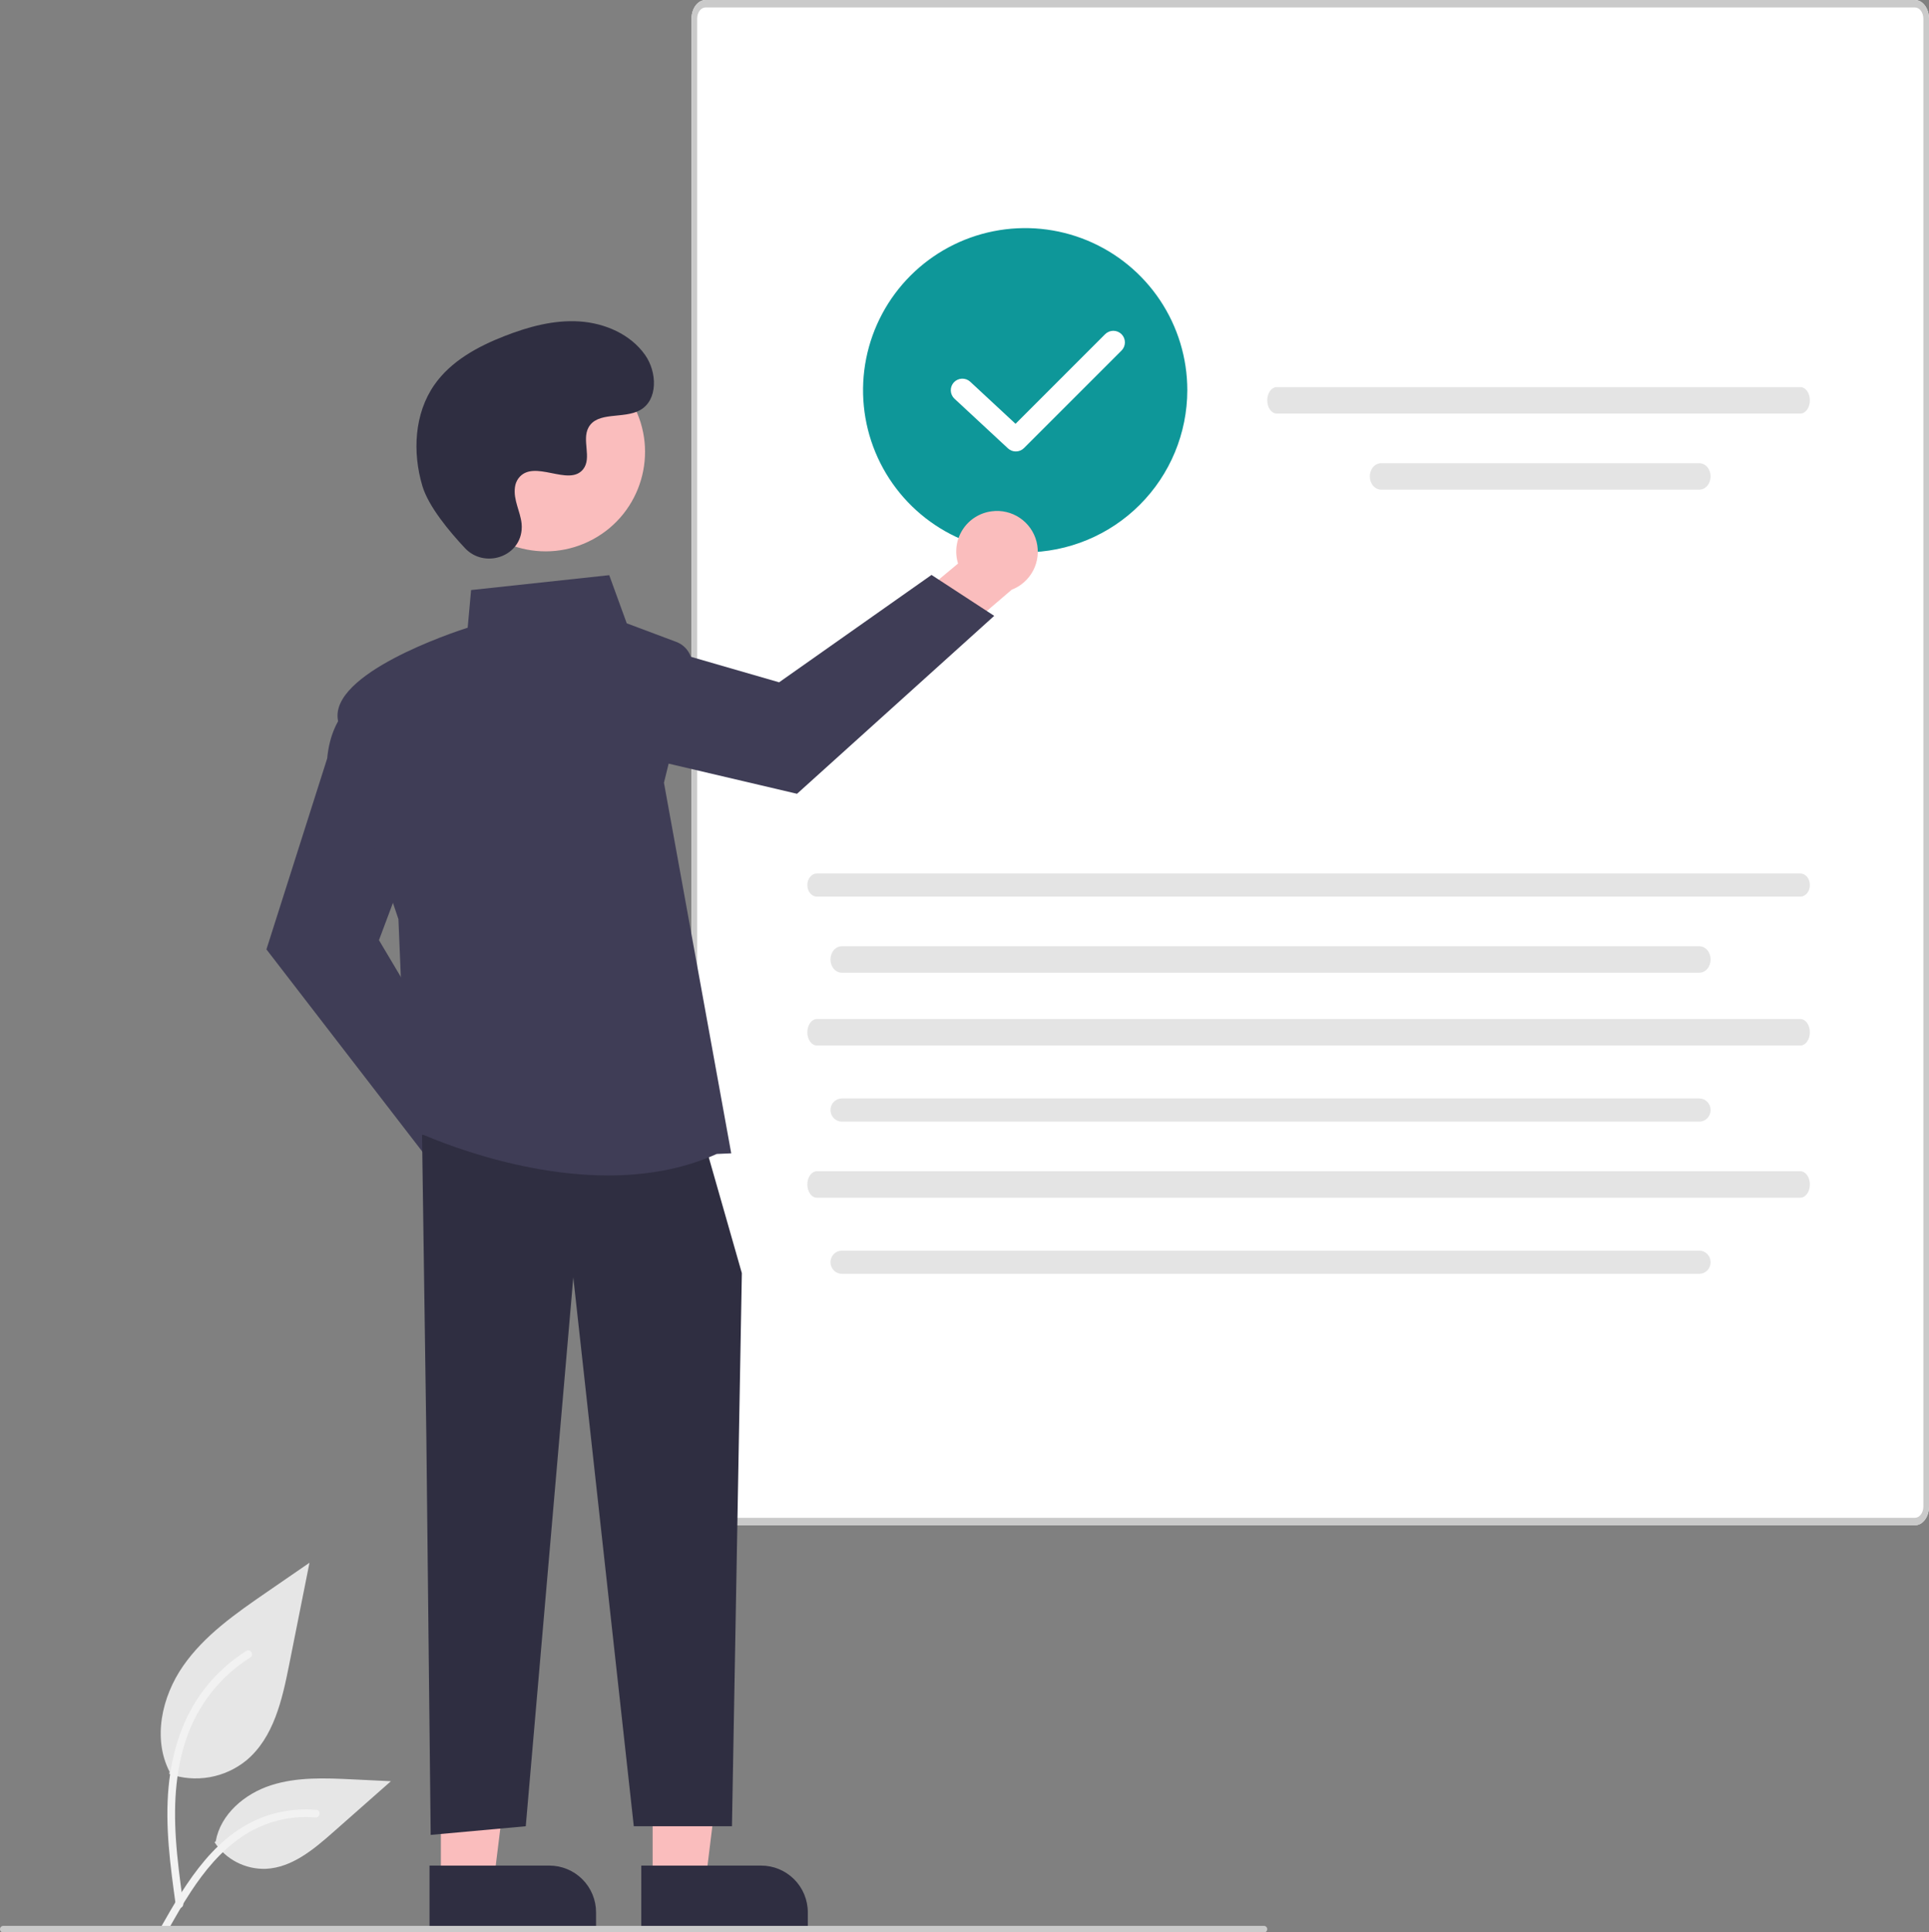 <svg width="583" height="584" viewBox="0 0 583 584" fill="none" xmlns="http://www.w3.org/2000/svg">
<rect x="0" y="0" width="583" height="584" fill="#808080" stroke="none"/>
<g clip-path="url(#clip0)">
<path d="M51.125 536.144C55.048 537.523 59.26 537.869 63.356 537.147C67.451 536.426 71.292 534.662 74.508 532.025C82.697 525.151 85.266 513.829 87.354 503.344L93.534 472.327L80.596 481.235C71.292 487.642 61.778 494.254 55.336 503.533C48.894 512.812 46.084 525.48 51.258 535.521" fill="#E6E6E6"/>
<path d="M53.123 575.855C51.494 563.991 49.819 551.974 50.964 539.983C51.978 529.334 55.228 518.934 61.842 510.404C65.353 505.885 69.625 502.014 74.467 498.963C75.729 498.167 76.891 500.167 75.634 500.96C67.257 506.254 60.777 514.072 57.13 523.286C53.101 533.532 52.454 544.702 53.148 555.586C53.568 562.168 54.459 568.707 55.354 575.239C55.425 575.534 55.381 575.845 55.231 576.109C55.081 576.373 54.836 576.571 54.546 576.661C54.25 576.741 53.935 576.701 53.669 576.549C53.403 576.398 53.206 576.148 53.123 575.853L53.123 575.855Z" fill="#F2F2F2"/>
<path d="M64.844 556.818C66.526 559.376 68.839 561.458 71.559 562.862C74.279 564.267 77.316 564.947 80.375 564.837C88.24 564.464 94.793 558.977 100.692 553.767L118.144 538.358L106.594 537.805C98.288 537.407 89.768 537.034 81.856 539.598C73.945 542.163 66.649 548.325 65.202 556.514" fill="#E6E6E6"/>
<path d="M48.52 582.674C56.359 568.803 65.452 553.387 81.701 548.459C86.218 547.094 90.955 546.605 95.656 547.018C97.138 547.146 96.768 549.43 95.289 549.303C87.409 548.648 79.543 550.729 73.017 555.195C66.737 559.469 61.848 565.412 57.709 571.714C55.174 575.574 52.904 579.598 50.633 583.617C49.907 584.901 47.786 583.974 48.52 582.674Z" fill="#F2F2F2"/>
<path d="M578.752 461H213.248C212.122 460.998 211.042 460.404 210.246 459.349C209.45 458.294 209.001 456.863 209 455.371V5.629C209.001 4.137 209.45 2.706 210.246 1.651C211.042 0.596 212.122 0.002 213.248 0H578.752C579.878 0.002 580.958 0.596 581.754 1.651C582.55 2.706 582.999 4.137 583 5.629V455.37C582.999 456.862 582.551 458.293 581.754 459.349C580.958 460.404 579.878 460.997 578.752 460.999V461Z" fill="white"/>
<path d="M578.752 461H213.248C212.122 460.998 211.042 460.404 210.246 459.349C209.45 458.294 209.001 456.863 209 455.371V5.629C209.001 4.137 209.45 2.706 210.246 1.651C211.042 0.596 212.122 0.002 213.248 0H578.752C579.878 0.002 580.958 0.596 581.754 1.651C582.55 2.706 582.999 4.137 583 5.629V455.37C582.999 456.862 582.551 458.293 581.754 459.349C580.958 460.404 579.878 460.997 578.752 460.999V461ZM213.248 2.247C212.573 2.249 211.926 2.605 211.449 3.238C210.972 3.87 210.703 4.727 210.702 5.621V455.37C210.703 456.264 210.972 457.122 211.449 457.754C211.926 458.386 212.573 458.743 213.248 458.744H578.752C579.427 458.743 580.074 458.387 580.551 457.754C581.028 457.122 581.297 456.265 581.298 455.37V5.629C581.297 4.734 581.028 3.877 580.551 3.245C580.074 2.613 579.427 2.256 578.752 2.254L213.248 2.247Z" fill="#CACACA"/>
<path d="M385.879 117C385.115 117.002 384.383 117.424 383.843 118.174C383.303 118.924 383 119.94 383 121C383 122.06 383.303 123.076 383.843 123.826C384.383 124.576 385.115 124.998 385.879 125H544.121C544.885 124.998 545.617 124.576 546.157 123.826C546.697 123.076 547 122.06 547 121C547 119.94 546.697 118.924 546.157 118.174C545.617 117.424 544.885 117.002 544.121 117H385.879Z" fill="#E4E4E4"/>
<path d="M417.424 140C416.515 140.003 415.644 140.425 415.002 141.175C414.361 141.925 414 142.941 414 144C414 145.059 414.361 146.075 415.002 146.825C415.644 147.575 416.515 147.997 417.424 148H513.576C514.485 147.997 515.356 147.575 515.998 146.825C516.639 146.075 517 145.059 517 144C517 142.941 516.639 141.925 515.998 141.175C515.356 140.425 514.485 140.003 513.576 140H417.424Z" fill="#E4E4E4"/>
<path d="M246.882 264C246.117 264.002 245.384 264.372 244.844 265.028C244.303 265.684 244 266.573 244 267.5C244 268.427 244.303 269.316 244.844 269.972C245.384 270.628 246.117 270.998 246.882 271H544.118C544.883 270.998 545.616 270.628 546.156 269.972C546.697 269.316 547 268.427 547 267.5C547 266.573 546.697 265.684 546.156 265.028C545.616 264.372 544.883 264.002 544.118 264H246.882Z" fill="#E4E4E4"/>
<path d="M254.401 286C253.498 286.003 252.633 286.425 251.996 287.175C251.358 287.925 251 288.941 251 290C251 291.059 251.358 292.075 251.996 292.825C252.633 293.575 253.498 293.997 254.401 294H513.599C514.502 293.997 515.367 293.575 516.004 292.825C516.642 292.075 517 291.059 517 290C517 288.941 516.642 287.925 516.004 287.175C515.367 286.425 514.502 286.003 513.599 286H254.401Z" fill="#E4E4E4"/>
<path d="M246.882 308C246.117 308.003 245.384 308.425 244.844 309.175C244.303 309.925 244 310.941 244 312C244 313.059 244.303 314.075 244.844 314.825C245.384 315.575 246.117 315.997 246.882 316H544.118C544.883 315.997 545.616 315.575 546.156 314.825C546.697 314.075 547 313.059 547 312C547 310.941 546.697 309.925 546.156 309.175C545.616 308.425 544.883 308.003 544.118 308H246.882Z" fill="#E4E4E4"/>
<path d="M254.401 332C253.498 332.002 252.633 332.372 251.996 333.028C251.358 333.684 251 334.573 251 335.5C251 336.427 251.358 337.316 251.996 337.972C252.633 338.628 253.498 338.998 254.401 339H513.599C514.502 338.998 515.367 338.628 516.004 337.972C516.642 337.316 517 336.427 517 335.5C517 334.573 516.642 333.684 516.004 333.028C515.367 332.372 514.502 332.002 513.599 332H254.401Z" fill="#E4E4E4"/>
<path d="M246.882 354C246.117 354.003 245.384 354.425 244.844 355.175C244.303 355.925 244 356.941 244 358C244 359.059 244.303 360.075 244.844 360.825C245.384 361.575 246.117 361.997 246.882 362H544.118C544.883 361.997 545.616 361.575 546.156 360.825C546.697 360.075 547 359.059 547 358C547 356.941 546.697 355.925 546.156 355.175C545.616 354.425 544.883 354.003 544.118 354H246.882Z" fill="#E4E4E4"/>
<path d="M254.401 378C253.498 378.002 252.633 378.372 251.996 379.028C251.358 379.684 251 380.573 251 381.5C251 382.427 251.358 383.316 251.996 383.972C252.633 384.628 253.498 384.998 254.401 385H513.599C514.502 384.998 515.367 384.628 516.004 383.972C516.642 383.316 517 382.427 517 381.5C517 380.573 516.642 379.684 516.004 379.028C515.367 378.372 514.502 378.002 513.599 378H254.401Z" fill="#E4E4E4"/>
<path d="M309.839 166.944C300.147 166.944 290.674 164.071 282.616 158.686C274.558 153.302 268.277 145.65 264.568 136.696C260.86 127.742 259.889 117.89 261.78 108.385C263.67 98.88 268.337 90.149 275.19 83.296C282.043 76.443 290.774 71.776 300.279 69.886C309.784 67.995 319.636 68.965 328.59 72.674C337.543 76.383 345.196 82.663 350.58 90.721C355.964 98.779 358.838 108.253 358.838 117.944C358.824 130.935 353.656 143.39 344.47 152.576C335.284 161.762 322.83 166.929 309.839 166.944V166.944Z" fill="#0E9799"/>
<path d="M161.098 352.216C161.013 350.428 160.537 348.68 159.704 347.095C158.87 345.51 157.699 344.128 156.274 343.044C154.848 341.961 153.202 341.204 151.452 340.825C149.702 340.447 147.89 340.457 146.145 340.854L129.948 318.029L113.677 324.488L137.002 356.401C137.864 359.289 139.756 361.761 142.319 363.348C144.882 364.935 147.938 365.527 150.908 365.011C153.878 364.495 156.556 362.908 158.434 360.55C160.312 358.192 161.26 355.227 161.098 352.216H161.098Z" fill="#A0616A"/>
<path d="M129.531 350.525L80.524 286.947L98.886 229.236C100.232 214.727 109.311 210.675 109.698 210.51L110.287 210.257L126.266 252.869L114.534 284.155L143.33 332.587L129.531 350.525Z" fill="#3F3D56"/>
<path d="M299.727 154.536C297.951 154.759 296.244 155.368 294.729 156.322C293.213 157.275 291.925 158.549 290.956 160.055C289.986 161.56 289.358 163.259 289.116 165.033C288.874 166.807 289.024 168.613 289.555 170.323L268.05 188.235L275.749 203.959L305.762 178.236C308.575 177.153 310.894 175.076 312.278 172.398C313.662 169.72 314.015 166.627 313.271 163.705C312.528 160.784 310.738 158.237 308.242 156.547C305.745 154.857 302.716 154.142 299.727 154.536V154.536Z" fill="#FABDBD"/>
<path d="M300.481 186.138L240.883 239.915L181.925 226.069C167.355 225.85 162.613 217.111 162.419 216.738L162.121 216.17L203.37 196.944L235.47 206.223L281.53 173.768L300.481 186.138Z" fill="#3F3D56"/>
<path d="M197.248 568.437L213.261 568.436L220.878 506.672L197.245 506.673L197.248 568.437Z" fill="#FABDBD"/>
<path d="M244.143 583.304L193.817 583.306L193.816 563.862L230.023 563.86C233.768 563.86 237.359 565.348 240.007 567.995C242.655 570.643 244.143 574.234 244.143 577.979L244.143 583.304L244.143 583.304Z" fill="#2F2E41"/>
<path d="M133.247 568.437L149.26 568.436L156.878 506.672L133.245 506.673L133.247 568.437Z" fill="#FABDBD"/>
<path d="M180.143 583.304L129.817 583.306L129.816 563.862L166.023 563.86C167.877 563.86 169.713 564.225 171.426 564.935C173.139 565.644 174.696 566.684 176.007 567.995C177.318 569.306 178.358 570.863 179.068 572.576C179.777 574.289 180.142 576.125 180.142 577.979L180.143 583.304V583.304Z" fill="#2F2E41"/>
<path d="M127.552 342.991L128.858 434.42L130.165 554.584L158.899 551.972L173.267 386.094L191.553 551.972H221.218L224.206 384.788L213.757 348.216L127.552 342.991Z" fill="#2F2E41"/>
<path d="M183.793 355.269C152.528 355.272 123.749 341.121 123.36 340.926L123.038 340.765L120.414 277.799C119.653 275.574 104.671 231.668 102.134 217.713C99.563 203.574 136.822 191.165 141.347 189.714L142.374 178.34L184.127 173.841L189.419 188.394L204.399 194.011C206.097 194.648 207.502 195.887 208.349 197.491C209.195 199.095 209.423 200.954 208.991 202.715L200.665 236.572L220.999 348.584L216.621 348.774C206.128 353.513 194.804 355.269 183.793 355.269Z" fill="#3F3D56"/>
<path d="M179.305 162.953C193.873 154.989 199.227 136.723 191.263 122.154C183.299 107.586 165.033 102.232 150.465 110.196C135.896 118.159 130.542 136.426 138.506 150.994C146.47 165.563 164.736 170.917 179.305 162.953Z" fill="#FABDBD"/>
<path d="M140.536 165.677C146.265 171.78 156.905 168.504 157.652 160.167C157.71 159.519 157.706 158.868 157.639 158.221C157.254 154.528 155.12 151.175 155.631 147.276C155.747 146.306 156.108 145.381 156.681 144.589C161.247 138.475 171.964 147.323 176.273 141.789C178.915 138.395 175.809 133.052 177.837 129.259C180.513 124.253 188.439 126.723 193.409 123.981C198.939 120.931 198.608 112.446 194.968 107.285C190.528 100.991 182.744 97.633 175.058 97.149C167.371 96.665 159.737 98.743 152.56 101.54C144.406 104.717 136.32 109.109 131.303 116.279C125.2 124.998 124.613 136.72 127.665 146.915C129.522 153.117 135.857 160.694 140.536 165.677Z" fill="#2F2E41"/>
<path d="M382 584.079H1C0.735 584.079 0.48 583.973 0.293 583.786C0.105 583.598 0 583.344 0 583.079C0 582.813 0.105 582.559 0.293 582.372C0.48 582.184 0.735 582.079 1 582.079H382C382.265 582.079 382.52 582.184 382.707 582.372C382.895 582.559 383 582.813 383 583.079C383 583.344 382.895 583.598 382.707 583.786C382.52 583.973 382.265 584.079 382 584.079Z" fill="#CACACA"/>
<path d="M307.009 136.452C306.125 136.453 305.274 136.118 304.628 135.516L288.471 120.509C287.792 119.877 287.391 119.001 287.357 118.074C287.324 117.147 287.659 116.244 288.291 115.565C288.922 114.885 289.797 114.484 290.724 114.449C291.651 114.414 292.554 114.749 293.234 115.38L306.92 128.092L333.996 101.015C334.321 100.688 334.707 100.429 335.132 100.251C335.557 100.074 336.013 99.982 336.474 99.981C336.935 99.98 337.391 100.07 337.817 100.246C338.243 100.422 338.63 100.68 338.956 101.006C339.282 101.332 339.54 101.719 339.716 102.145C339.892 102.571 339.982 103.027 339.981 103.488C339.98 103.949 339.888 104.405 339.71 104.83C339.533 105.255 339.273 105.641 338.946 105.966L309.485 135.427C309.16 135.752 308.774 136.01 308.349 136.186C307.924 136.362 307.469 136.452 307.009 136.452V136.452Z" fill="white"/>
</g>
<defs>
<clipPath id="clip0">
<rect width="583" height="584" fill="white"/>
</clipPath>
</defs>
</svg>
